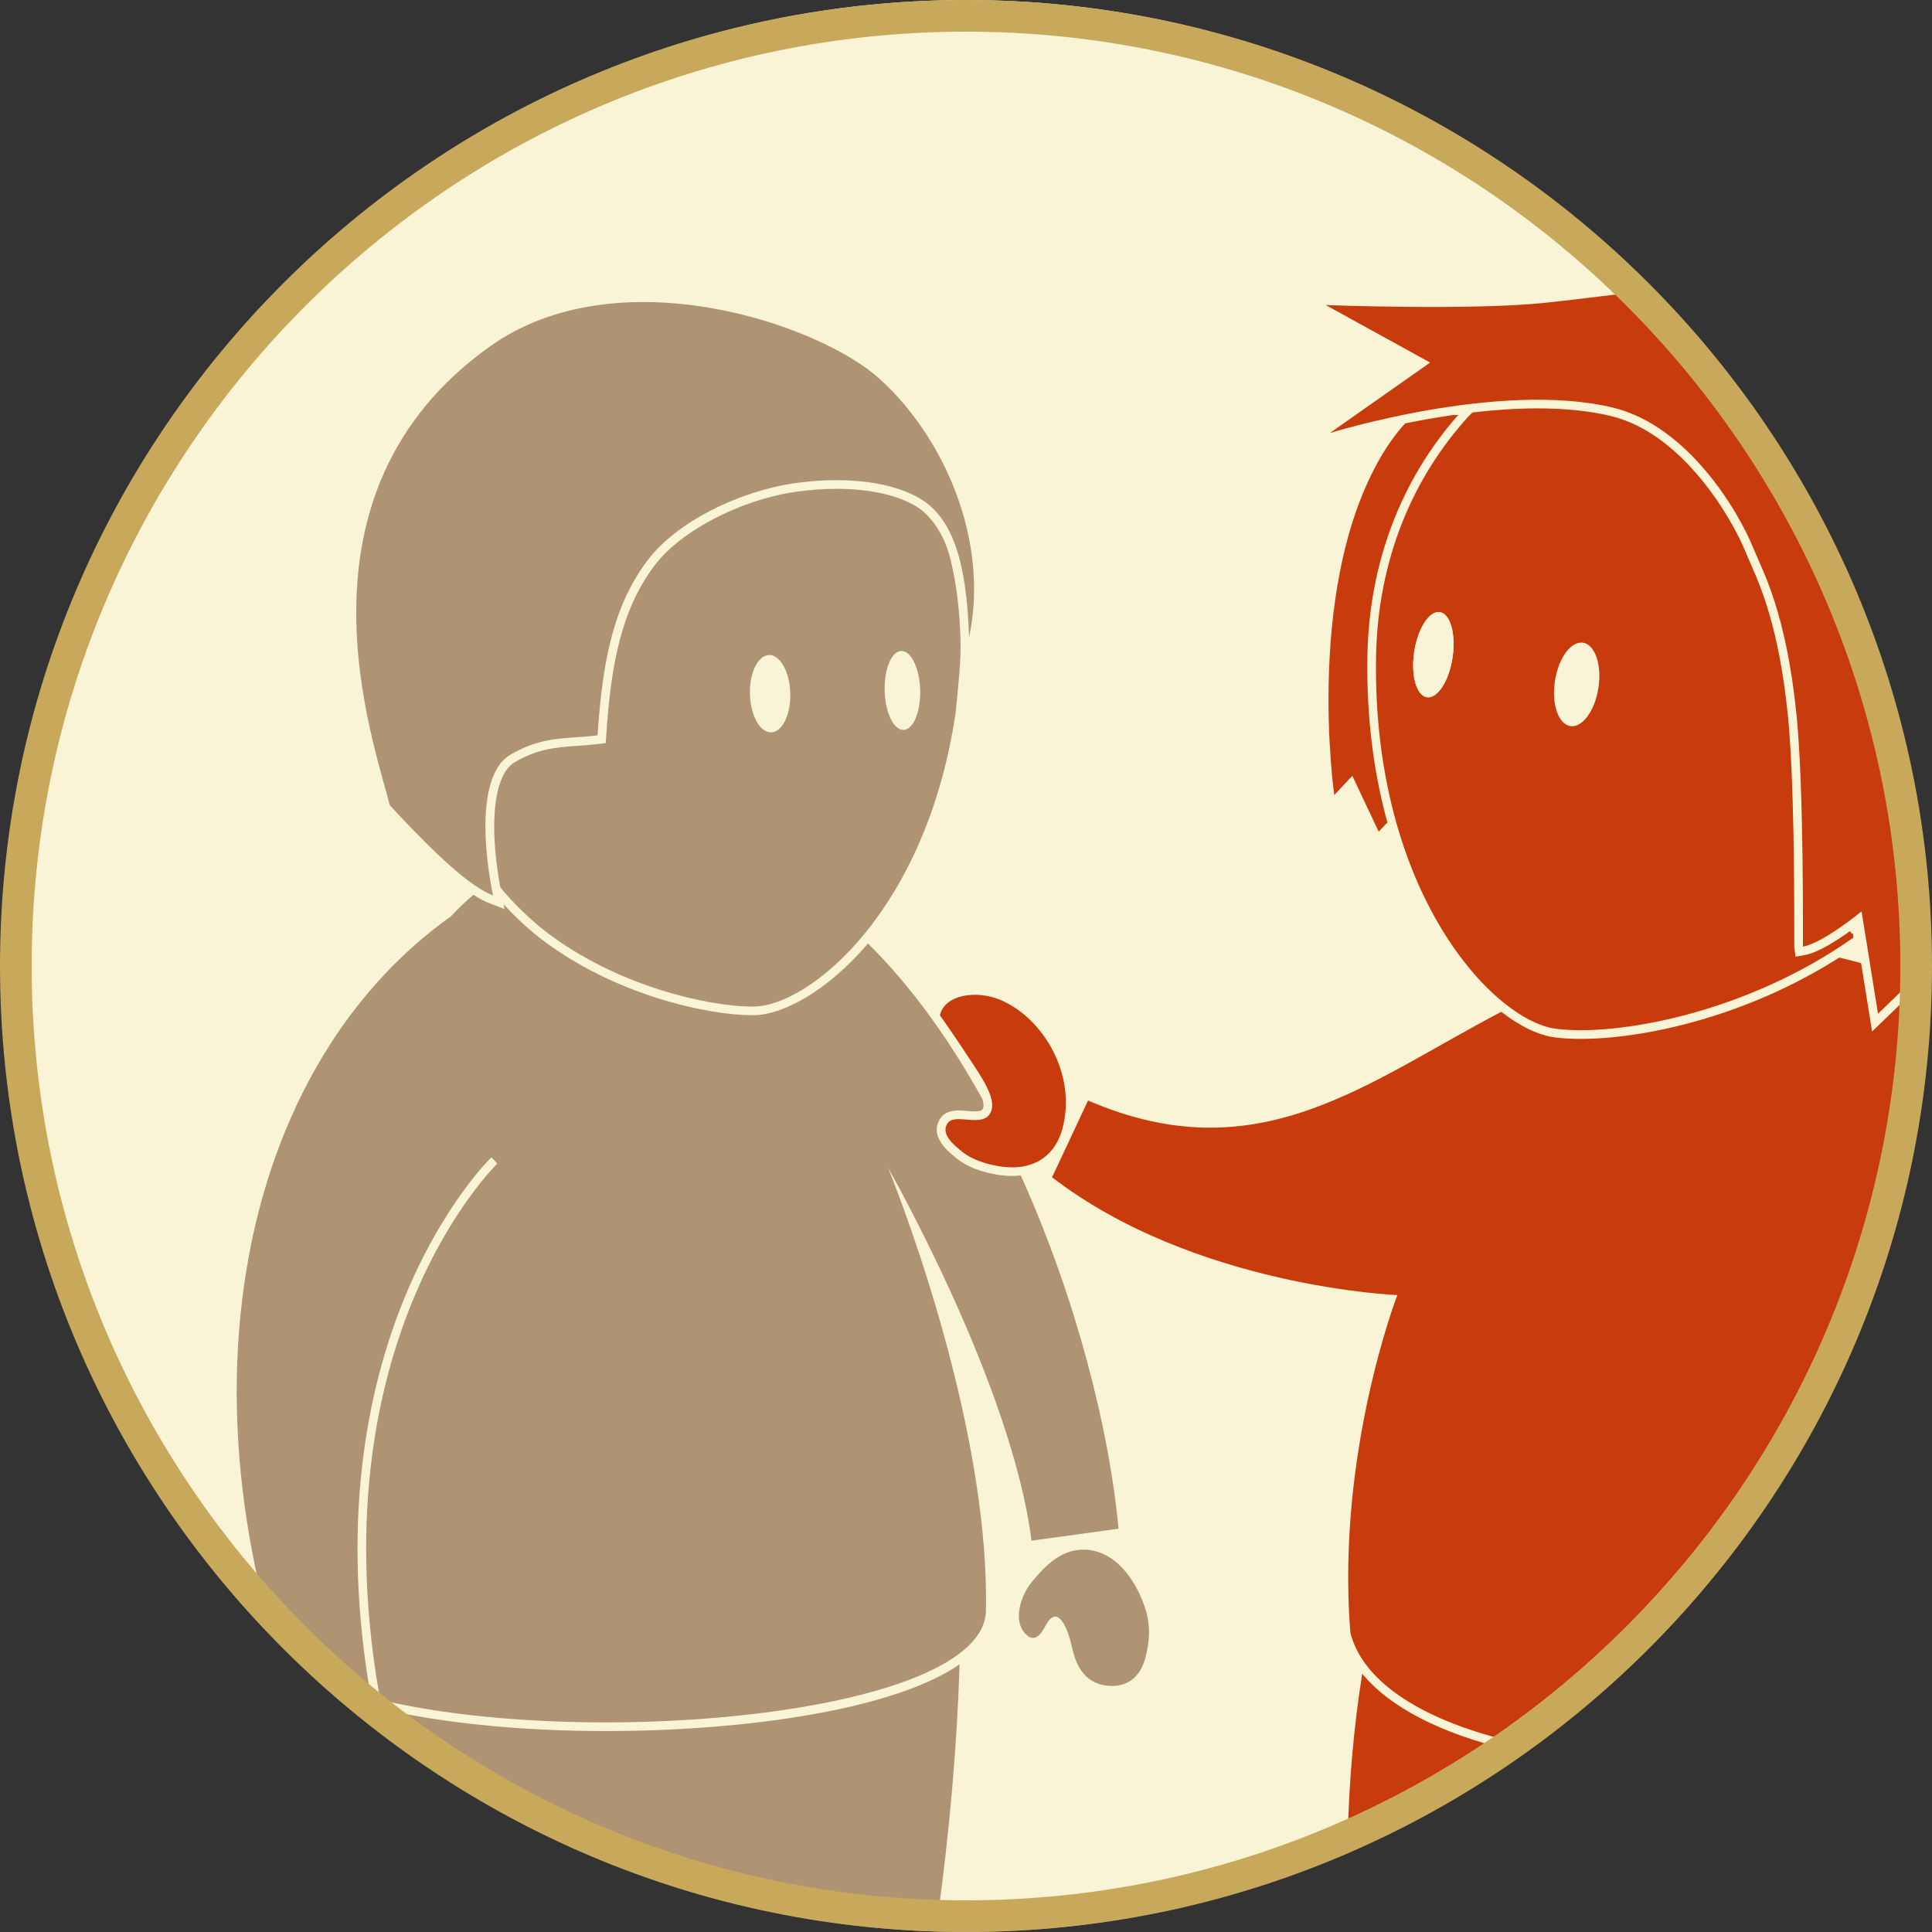 <?xml version="1.0" encoding="utf-8"?>
<!-- Generator: Adobe Illustrator 15.0.2, SVG Export Plug-In . SVG Version: 6.00 Build 0)  -->
<!DOCTYPE svg PUBLIC "-//W3C//DTD SVG 1.1//EN" "http://www.w3.org/Graphics/SVG/1.1/DTD/svg11.dtd">
<svg version="1.1" id="Layer_1" xmlns="http://www.w3.org/2000/svg" xmlns:xlink="http://www.w3.org/1999/xlink" x="0px" y="0px"
	 width="244px" height="244px" viewBox="0 0 244 244" enable-background="new 0 0 244 244" xml:space="preserve">
<rect x="0" y="0" width="244" height="244" fill="#333333" stroke="none"/>
<circle fill="#AF9474" cx="122" cy="123" r="121"/>
<circle fill="#F9F4D5" cx="122" cy="121" r="121"/>
<g>
	<g>
		<g>
			<g>
				<g>
					<path fill="#AF9474" d="M50.032,216.24c1.616,1.025,2.804,2.784,3.37,5c18.61,12.703,40.938,20.361,65.015,21.004
						c1.521-11.119,2.441-21.671,2.775-32.047c-8.317,5.743-27.056,8.422-44.729,8.422C66.734,218.619,57.532,217.781,50.032,216.24
						z"/>
				</g>
				<g>
					<path fill="#AF9474" d="M135.203,207.292c0.075,0.283,0.14,0.536,0.18,0.74c0.473,2.196,1.494,4.309,3.961,4.786
						c2.65,0.51,4.543-0.754,5.27-3.303c0.588-2.079,0.719-4.172,0.055-6.271c-1.038-3.311-3.469-7.147-7.285-7.51
						c-3.159-0.307-5.426,1.991-7.213,4.244c-1.164,1.465-2.277,4.548-0.763,6.259c1.303,1.469,2.134,0.006,2.646-0.936
						C133.543,202.543,134.706,205.465,135.203,207.292z"/>
				</g>
			</g>
			<g>
				<path fill="#C83B0C" d="M126.286,126.26c-2.922-1.211-6.945-0.715-7.583,1.963c0,0,1.642,2.295,3.621,5.317
					c1.628,2.475,3.534,5.162,2.837,6.845c-0.943,2.278-4.708-0.052-5.571,1.599c-0.694,1.303,0.751,2.56,2.123,3.62
					c1.471,1.13,3.91,1.699,5.529,1.805c3.542,0.241,6.012-1.578,6.899-4.737C136.073,135.839,131.801,128.544,126.286,126.26z"/>
				<g>
					<path fill="#AF9474" d="M141.262,193.063c-1.131-12.411-5.365-29.17-12.347-44.618c-0.344,0.043-0.69,0.077-1.052,0.077
						c-0.229,0-0.461-0.008-0.693-0.024c-1.753-0.113-4.411-0.714-6.128-2.029c-1.167-0.906-3.598-2.786-2.423-4.992
						c0.642-1.228,2.001-1.231,2.454-1.231c0.001,0,0.003,0,0.004,0c0.359,0,0.728,0.029,1.085,0.061
						c0.344,0.027,0.671,0.056,0.972,0.056c0.853,0,0.944-0.22,1.017-0.395c0.122-0.298,0.062-0.724-0.1-1.21
						c-1.444-2.596-2.971-5.113-4.583-7.52c-0.978-1.433-1.644-2.364-1.654-2.378l-0.29-0.407l0.001-0.002
						c-2.462-3.394-5.098-6.525-7.906-9.287c-5.257,6.153-10.902,9.032-14.427,9.054h-0.15c-5.708,0-17.549-2.582-26.775-9.69
						c-1.589-1.224-3.125-2.66-4.67-4.333l0.121,0.611l-1.846-0.703c-0.65-0.246-1.351-0.622-2.092-1.1
						c-0.952,0.816-1.885,1.708-2.799,2.687l0.002,0.004c-0.006,0.005-0.012,0.01-0.02,0.015c-0.059,0.062-0.12,0.12-0.179,0.185
						l-0.008-0.043C32.79,133.08,24.05,168.381,33.838,204.619c3.126,3.282,6.439,6.385,9.913,9.302l2.863-0.935
						c-7.324-44.631,15.215-66.607,15.444-66.825l0.753,0.793c-0.226,0.217-22.499,21.979-15.041,66.315l0.077,0.465l-1.566,0.512
						c26.611,7.031,77.966,2.451,78.234-10.796c0.506-24.77-12.357-55.965-12.357-55.965s15.638,27.393,18.114,47.094
						L141.262,193.063z"/>
				</g>
				<path fill="#AF9474" d="M30.936,197.326c-0.08,1.277-0.148,2.573-0.207,3.887c0.494,0.559,0.99,1.118,1.493,1.667
					C31.745,201.027,31.316,199.175,30.936,197.326z"/>
			</g>
		</g>
	</g>
	<g>
		<path fill="#AF9474" d="M64.438,95.329c4.128-2.439,7.195-1.981,11.031-2.458c0.631-9.596,2.056-16.491,6.357-22.157
			c3.624-4.775,11.415-8.646,18.465-9.675c5.241-0.763,11.561-0.566,15.813,1.875c5.021,2.873,6.009,10.258,6.29,17.563
			c2.612-12.339-3.263-25.34-11.278-32.608c-7.759-7.039-33.165-15.587-49.265-4.101c-26.1,18.621-14.639,49.81-12.623,57.934
			c3.75,4.027,9.422,10.005,13.03,11.378C60.649,104.951,60.895,97.42,64.438,95.329z"/>
		<g>
			<path fill="#AF9474" d="M119.929,70.224c-0.641-2.432-2.18-5.11-4.368-6.362c-2.424-1.39-5.849-2.125-9.904-2.125
				c-1.705,0-3.457,0.13-5.208,0.385c-6.991,1.022-14.458,4.914-17.752,9.254c-4.287,5.649-5.553,12.708-6.135,21.567l-0.06,0.903
				l-0.897,0.111c-0.942,0.116-1.831,0.178-2.69,0.239c-2.681,0.186-4.996,0.348-7.921,2.075c-2.601,1.536-3.291,7.672-1.818,15.74
				c0.13,0.181,0.26,0.36,0.396,0.532c1.602,1.827,3.384,3.59,5.361,5.116c8.882,6.845,20.546,9.506,26.25,9.463
				c7.03-0.045,21.752-12.064,25.483-36.934c0.018-0.18,0.04-0.375,0.065-0.58l0.047-0.485c0.265-2.838,0.625-5.739,0.521-8.604
				C121.191,77.668,120.93,74.029,119.929,70.224z M97.401,92.494c-1.414,0.04-2.611-2.115-2.691-4.81
				c-0.078-2.694,1.001-4.913,2.408-4.957c1.407-0.038,2.617,2.115,2.687,4.814C99.892,90.239,98.802,92.452,97.401,92.494z
				 M114.116,92.18c-1.242,0.039-2.312-2.165-2.39-4.919c-0.072-2.751,0.859-5.013,2.105-5.047c1.229-0.039,2.3,2.168,2.383,4.921
				C116.29,89.888,115.346,92.144,114.116,92.18z"/>
		</g>
	</g>
	<g>
		<g>
			<path fill="#C83B0C" d="M233.655,117.588c-1.718,1.235-4.087,2.745-5.766,3.041l-1.126,0.198l-0.147-1.135
				c-0.013-0.099-0.013-0.099-0.012-1.262c0.018-13.266-0.259-22.761-0.821-28.225c-1.128-10.948-3.396-16.076-4.747-19.141
				c-0.22-0.493-0.41-0.928-0.567-1.321c-1.622-4.039-7.843-15.002-17.051-17.207c-2.649-0.637-5.754-0.959-9.229-0.959
				c-2.745,0-5.531,0.203-8.216,0.516c-0.179,0.168-0.363,0.334-0.523,0.506c-6.892,7.575-11.455,17.898-11.662,30.349
				c-0.491,29.724,14.788,45.954,22.723,46.981c7.601,0.976,23.962-1.912,37.575-11.519l-0.082-0.536
				C233.881,117.964,233.765,117.849,233.655,117.588z M183.447,83.053c-0.45,2.965-1.903,5.2-3.24,5.002
				c-1.321-0.203-2.05-2.773-1.6-5.738c0.453-2.966,1.901-5.206,3.231-5.012C183.175,77.513,183.899,80.08,183.447,83.053z
				 M201.874,86.851c-0.44,2.908-2.029,5.078-3.545,4.851c-1.518-0.229-2.396-2.776-1.951-5.683
				c0.436-2.917,2.026-5.073,3.543-4.849C201.439,81.401,202.312,83.941,201.874,86.851z"/>
			<g>
				<path fill="#F9F4D5" d="M183.447,83.053c-0.432,2.844-1.784,5.015-3.075,5.015c-0.055,0-0.109-0.004-0.165-0.012
					c-1.321-0.203-2.05-2.773-1.6-5.738c0.436-2.846,1.787-5.022,3.07-5.022c0.054,0,0.107,0.003,0.161,0.012
					C183.175,77.513,183.899,80.08,183.447,83.053z"/>
				<path fill="#C83B0C" d="M172.693,82.932c0.192-11.698,4.163-22.234,11.486-30.541c-0.361,0.037-0.586,0.046-0.551,0.007
					c-2.188,0.313-4.268,0.686-6.151,1.068c-0.172,0.182-0.339,0.358-0.508,0.555c-0.668,0.797-1.306,1.653-1.906,2.583
					c-10.508,16.473-6.55,43.807-6.55,43.807l2.274-2.432l3.334,7.055l0.758-0.808c0.118-0.112,0.228-0.229,0.343-0.343
					C173.55,97.833,172.562,90.836,172.693,82.932z"/>
			</g>
		</g>
	</g>
	<path fill="#AF9474" d="M48.686,216.754c-0.758-0.321-1.561-0.572-2.379-0.742c1.823,1.447,3.687,2.843,5.592,4.188
		C51.264,218.709,50.214,217.402,48.686,216.754z"/>
	<path fill="#C83B0C" d="M190.423,220.947c-8.534-2.062-14.936-5.353-18.382-9.569c-1.063,6.646-1.668,13.588-1.842,20.818
		C177.324,229.083,184.091,225.309,190.423,220.947z"/>
	<path fill="#C83B0C" d="M242.529,124.39l-4.587,4.427l-1.508,1.452l-0.333-2.065l-1.056-6.563
		c-0.917-0.257-1.839-0.498-2.768-0.704c-11.825,7.54-24.783,10.268-32.646,10.268c-1.19,0-2.287-0.064-3.265-0.188
		c-1.998-0.26-4.343-1.354-6.766-3.232c-17.159,8.995-30.74,20.466-52.187,11.203l-4.544,9.691
		c17.983,13.86,43.604,14.887,43.604,14.887s-7.725,19.941-5.936,42.599c1.554,6.325,9.303,11.281,21.093,13.944
		c30.158-21.316,50.155-56.05,51.308-95.513C242.806,124.529,242.669,124.453,242.529,124.39z"/>
	<path fill="#C83B0C" d="M195.156,38.241c-9.417,0.987-27.725,0.286-27.725,0.286l13.185,7.263l-12.665,8.901
		c0,0,21.372-6.663,35.721-3.218c9.425,2.256,15.849,12.972,17.809,17.862c1.132,2.8,4.065,7.883,5.39,20.757
		c0.994,9.62,0.805,29.261,0.83,29.458c2.553-0.448,7.404-4.45,7.404-4.45l2.077,12.928l5.8-5.596
		c0.006-0.482,0.019-0.96,0.019-1.444c0-32.778-13.007-62.516-34.135-84.346C204.629,37.072,200.183,37.712,195.156,38.241z"/>
</g>
<path fill="#C8A95C" d="M122,244C54.729,244,0,189.271,0,122C0,54.729,54.729,0,122,0c67.271,0,122,54.729,122,122
	C244,189.271,189.271,244,122,244z M122,4C56.935,4,4,56.935,4,122s52.935,118,118,118s118-52.935,118-118S187.065,4,122,4z"/>
</svg>
